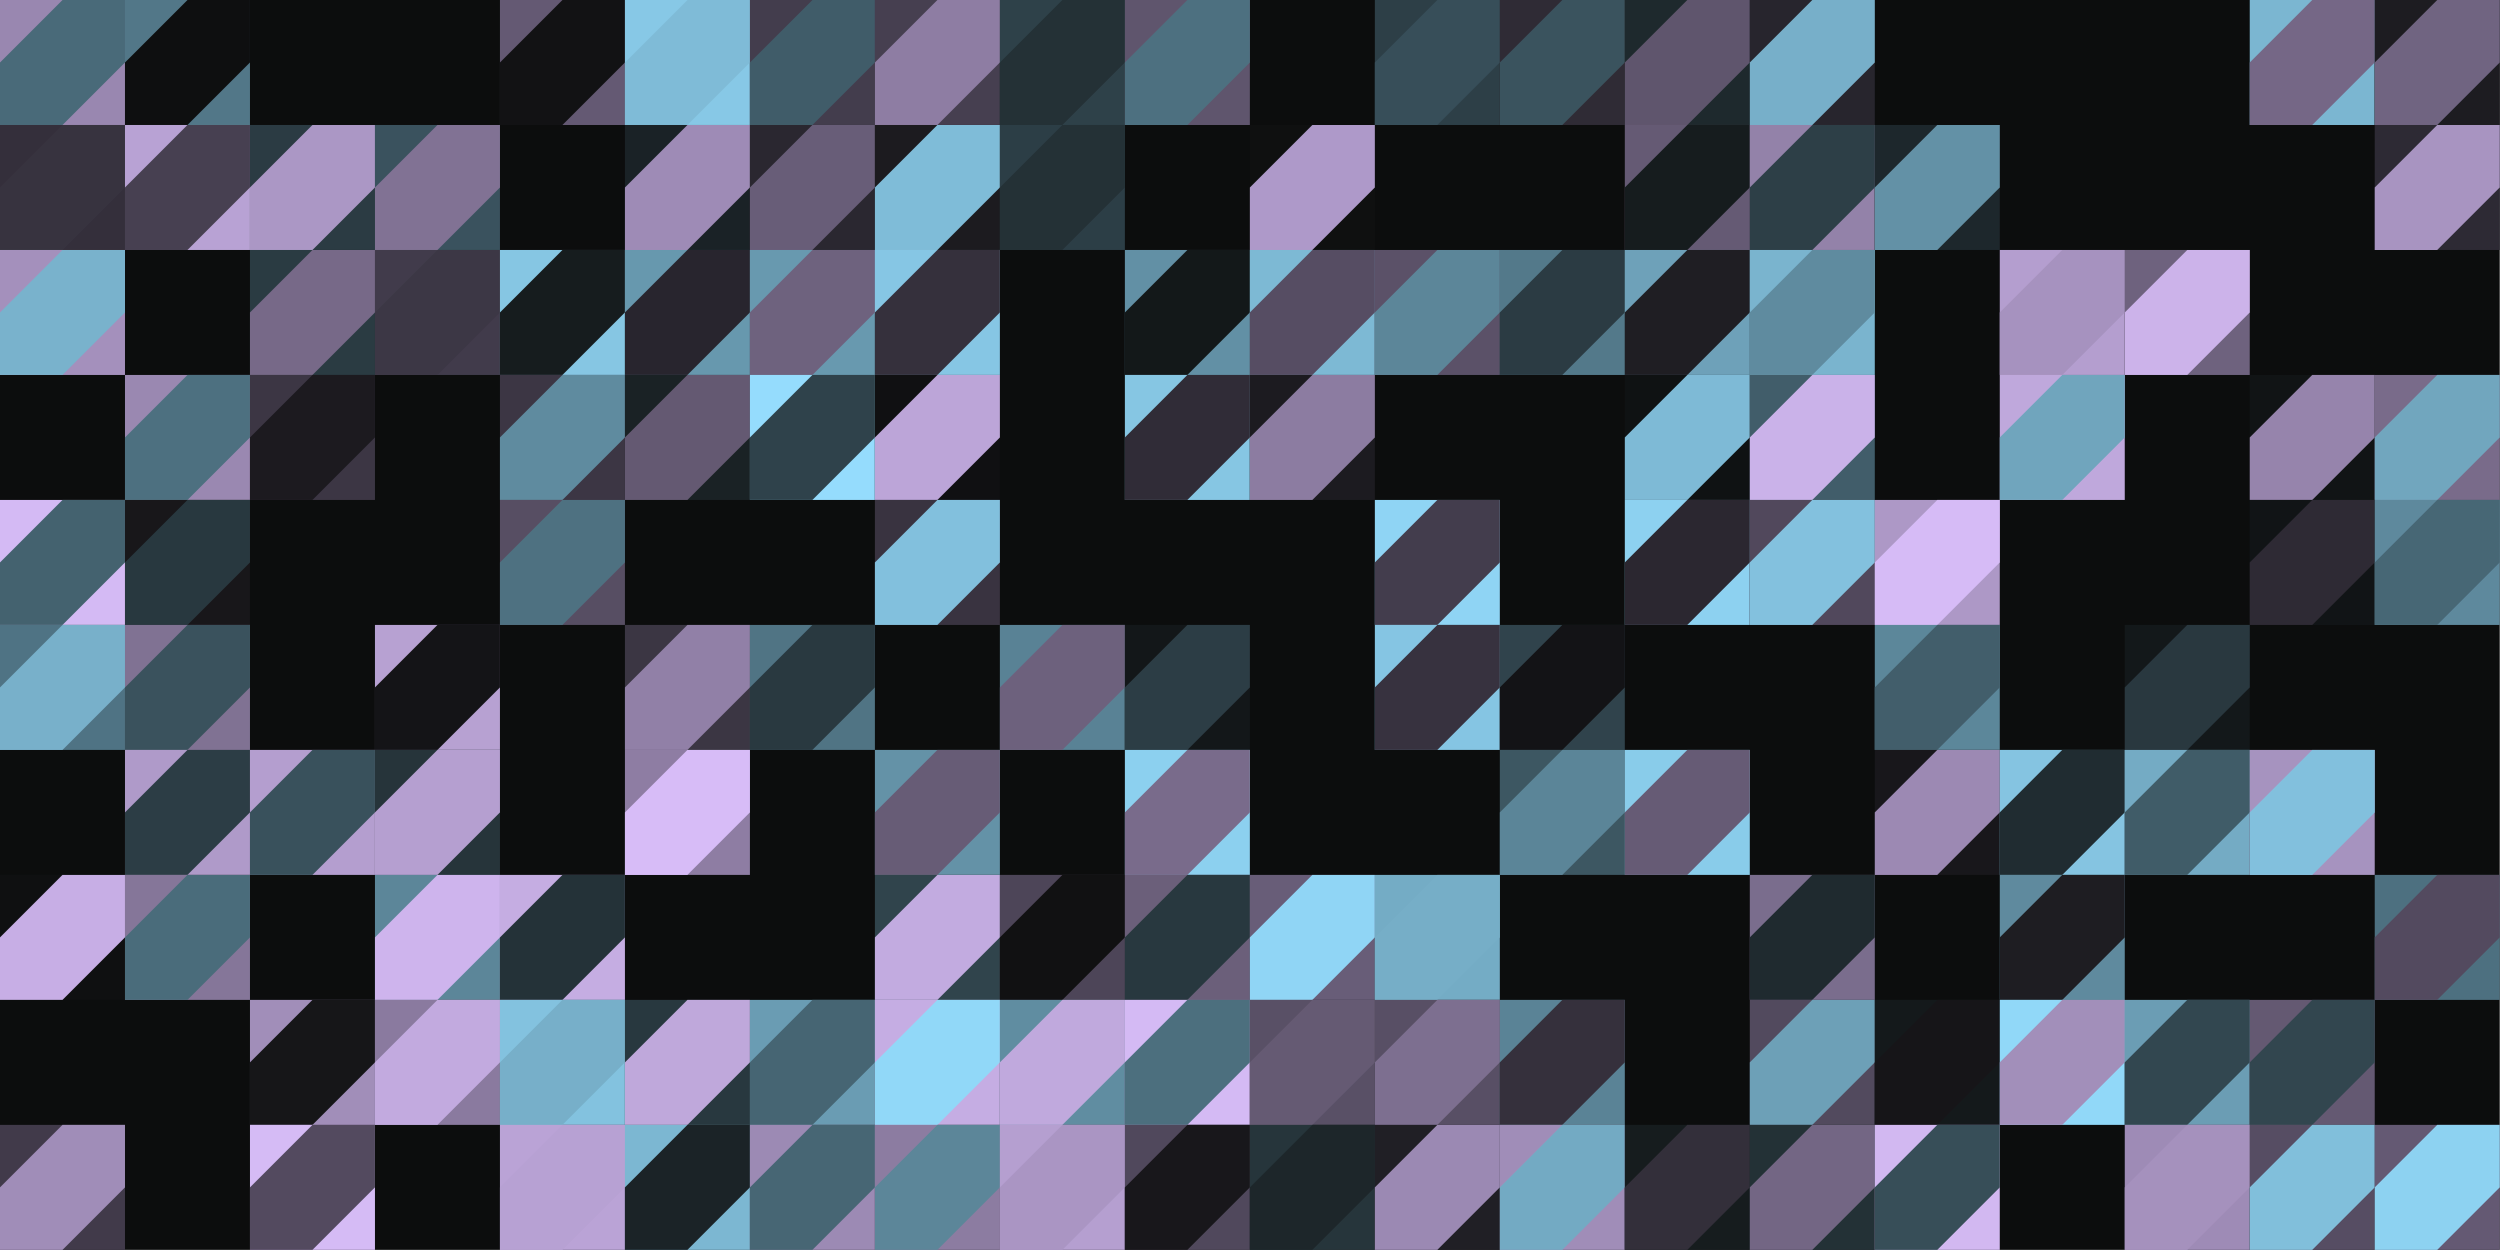 <?xml version="1.0" standalone="no"?><svg xmlns:xlink="http://www.w3.org/1999/xlink" xmlns="http://www.w3.org/2000/svg" viewBox="0 0 1000 500" preserveAspectRatio="xMaxYMax slice"><g transform="scale(0.888)"><rect x="0" y="0" width="1126" height="563" fill="#0c0d0d"/><rect x="0" y="0" width="56.3" height="56.3" fill="#9987b0"/><g transform="translate(0,0) scale(2.815) rotate(0)"><path d="M10 0H20V10L10 20H0V10L10 0Z" fill="#496a79"/></g><rect x="56.3" y="0" width="56.3" height="56.3" fill="#527788"/><g transform="translate(56.3,0) scale(2.815) rotate(0)"><path d="M10 0H20V10L10 20H0V10L10 0Z" fill="#0e0f10"/></g><rect x="225.2" y="0" width="56.3" height="56.3" fill="#645973"/><g transform="translate(225.2,0) scale(2.815) rotate(0)"><path d="M10 0H20V10L10 20H0V10L10 0Z" fill="#121214"/></g><rect x="281.5" y="0" width="56.3" height="56.3" fill="#87c8e6"/><g transform="translate(281.5,0) scale(2.815) rotate(0)"><path d="M10 0H20V10L10 20H0V10L10 0Z" fill="#7fbbd7"/></g><rect x="337.8" y="0" width="56.3" height="56.3" fill="#433d4d"/><g transform="translate(337.8,0) scale(2.815) rotate(0)"><path d="M10 0H20V10L10 20H0V10L10 0Z" fill="#405c69"/></g><rect x="394.1" y="0" width="56.3" height="56.3" fill="#463f50"/><g transform="translate(394.1,0) scale(2.815) rotate(0)"><path d="M10 0H20V10L10 20H0V10L10 0Z" fill="#8e7da3"/></g><rect x="450.4" y="0" width="56.3" height="56.3" fill="#2e4149"/><g transform="translate(450.4,0) scale(2.815) rotate(0)"><path d="M10 0H20V10L10 20H0V10L10 0Z" fill="#243136"/></g><rect x="506.7" y="0" width="56.3" height="56.3" fill="#5f556d"/><g transform="translate(506.7,0) scale(2.815) rotate(0)"><path d="M10 0H20V10L10 20H0V10L10 0Z" fill="#4d7080"/></g><rect x="619.3" y="0" width="56.3" height="56.3" fill="#2d3f47"/><g transform="translate(619.3,0) scale(2.815) rotate(0)"><path d="M10 0H20V10L10 20H0V10L10 0Z" fill="#374e59"/></g><rect x="675.6" y="0" width="56.3" height="56.3" fill="#2f2b35"/><g transform="translate(675.6,0) scale(2.815) rotate(0)"><path d="M10 0H20V10L10 20H0V10L10 0Z" fill="#3a535e"/></g><rect x="731.9" y="0" width="56.3" height="56.3" fill="#1e292d"/><g transform="translate(731.9,0) scale(2.815) rotate(0)"><path d="M10 0H20V10L10 20H0V10L10 0Z" fill="#5f556d"/></g><rect x="788.2" y="0" width="56.3" height="56.3" fill="#27252d"/><g transform="translate(788.2,0) scale(2.815) rotate(0)"><path d="M10 0H20V10L10 20H0V10L10 0Z" fill="#77afc9"/></g><rect x="1013.4" y="0" width="56.3" height="56.3" fill="#7bb6d1"/><g transform="translate(1013.4,0) scale(2.815) rotate(0)"><path d="M10 0H20V10L10 20H0V10L10 0Z" fill="#756786"/></g><rect x="1069.7" y="0" width="56.3" height="56.3" fill="#1d1c21"/><g transform="translate(1069.7,0) scale(2.815) rotate(0)"><path d="M10 0H20V10L10 20H0V10L10 0Z" fill="#706481"/></g><rect x="0" y="56.3" width="56.3" height="56.3" fill="#342f3b"/><g transform="translate(0,56.3) scale(2.815) rotate(0)"><path d="M10 0H20V10L10 20H0V10L10 0Z" fill="#37333f"/></g><rect x="56.3" y="56.3" width="56.3" height="56.3" fill="#b8a2d4"/><g transform="translate(56.3,56.3) scale(2.815) rotate(0)"><path d="M10 0H20V10L10 20H0V10L10 0Z" fill="#474051"/></g><rect x="112.6" y="56.3" width="56.3" height="56.3" fill="#2b3b43"/><g transform="translate(112.6,56.3) scale(2.815) rotate(0)"><path d="M10 0H20V10L10 20H0V10L10 0Z" fill="#ab97c5"/></g><rect x="168.9" y="56.3" width="56.3" height="56.3" fill="#3a525e"/><g transform="translate(168.9,56.3) scale(2.815) rotate(0)"><path d="M10 0H20V10L10 20H0V10L10 0Z" fill="#817294"/></g><rect x="281.5" y="56.3" width="56.3" height="56.3" fill="#1a2226"/><g transform="translate(281.5,56.3) scale(2.815) rotate(0)"><path d="M10 0H20V10L10 20H0V10L10 0Z" fill="#9e8bb6"/></g><rect x="337.8" y="56.3" width="56.3" height="56.3" fill="#2a2730"/><g transform="translate(337.8,56.3) scale(2.815) rotate(0)"><path d="M10 0H20V10L10 20H0V10L10 0Z" fill="#685d78"/></g><rect x="394.1" y="56.3" width="56.3" height="56.3" fill="#1c1b1f"/><g transform="translate(394.1,56.3) scale(2.815) rotate(0)"><path d="M10 0H20V10L10 20H0V10L10 0Z" fill="#7fbcd8"/></g><rect x="450.4" y="56.3" width="56.3" height="56.3" fill="#2c3e46"/><g transform="translate(450.4,56.3) scale(2.815) rotate(0)"><path d="M10 0H20V10L10 20H0V10L10 0Z" fill="#243136"/></g><rect x="563" y="56.3" width="56.3" height="56.3" fill="#0f1010"/><g transform="translate(563,56.3) scale(2.815) rotate(0)"><path d="M10 0H20V10L10 20H0V10L10 0Z" fill="#ae99c9"/></g><rect x="731.9" y="56.3" width="56.3" height="56.3" fill="#655a74"/><g transform="translate(731.9,56.3) scale(2.815) rotate(0)"><path d="M10 0H20V10L10 20H0V10L10 0Z" fill="#161c1e"/></g><rect x="788.2" y="56.3" width="56.3" height="56.3" fill="#9382a9"/><g transform="translate(788.2,56.3) scale(2.815) rotate(0)"><path d="M10 0H20V10L10 20H0V10L10 0Z" fill="#2d3f47"/></g><rect x="844.5" y="56.3" width="56.3" height="56.3" fill="#1d272c"/><g transform="translate(844.5,56.3) scale(2.815) rotate(0)"><path d="M10 0H20V10L10 20H0V10L10 0Z" fill="#6391a6"/></g><rect x="1069.7" y="56.3" width="56.3" height="56.3" fill="#2d2a34"/><g transform="translate(1069.7,56.3) scale(2.815) rotate(0)"><path d="M10 0H20V10L10 20H0V10L10 0Z" fill="#a894c1"/></g><rect x="0" y="112.6" width="56.3" height="56.3" fill="#a490bc"/><g transform="translate(0,112.6) scale(2.815) rotate(0)"><path d="M10 0H20V10L10 20H0V10L10 0Z" fill="#79b2cc"/></g><rect x="112.6" y="112.6" width="56.3" height="56.3" fill="#2a3b42"/><g transform="translate(112.6,112.6) scale(2.815) rotate(0)"><path d="M10 0H20V10L10 20H0V10L10 0Z" fill="#776988"/></g><rect x="168.9" y="112.6" width="56.3" height="56.3" fill="#413b4b"/><g transform="translate(168.9,112.6) scale(2.815) rotate(0)"><path d="M10 0H20V10L10 20H0V10L10 0Z" fill="#3c3745"/></g><rect x="225.2" y="112.6" width="56.3" height="56.3" fill="#86c6e3"/><g transform="translate(225.2,112.6) scale(2.815) rotate(0)"><path d="M10 0H20V10L10 20H0V10L10 0Z" fill="#161c1e"/></g><rect x="281.5" y="112.6" width="56.3" height="56.3" fill="#6798ae"/><g transform="translate(281.5,112.6) scale(2.815) rotate(0)"><path d="M10 0H20V10L10 20H0V10L10 0Z" fill="#28252e"/></g><rect x="337.8" y="112.6" width="56.3" height="56.3" fill="#6899af"/><g transform="translate(337.8,112.6) scale(2.815) rotate(0)"><path d="M10 0H20V10L10 20H0V10L10 0Z" fill="#6e627e"/></g><rect x="394.1" y="112.6" width="56.3" height="56.3" fill="#86c6e4"/><g transform="translate(394.1,112.6) scale(2.815) rotate(0)"><path d="M10 0H20V10L10 20H0V10L10 0Z" fill="#35303c"/></g><rect x="506.7" y="112.6" width="56.3" height="56.3" fill="#6290a5"/><g transform="translate(506.7,112.6) scale(2.815) rotate(0)"><path d="M10 0H20V10L10 20H0V10L10 0Z" fill="#131819"/></g><rect x="563" y="112.6" width="56.3" height="56.3" fill="#7db9d4"/><g transform="translate(563,112.6) scale(2.815) rotate(0)"><path d="M10 0H20V10L10 20H0V10L10 0Z" fill="#564d63"/></g><rect x="619.3" y="112.6" width="56.3" height="56.3" fill="#5b5168"/><g transform="translate(619.3,112.6) scale(2.815) rotate(0)"><path d="M10 0H20V10L10 20H0V10L10 0Z" fill="#5c8699"/></g><rect x="675.6" y="112.6" width="56.3" height="56.3" fill="#53798a"/><g transform="translate(675.6,112.6) scale(2.815) rotate(0)"><path d="M10 0H20V10L10 20H0V10L10 0Z" fill="#2b3b43"/></g><rect x="731.9" y="112.6" width="56.3" height="56.3" fill="#6ea1b9"/><g transform="translate(731.9,112.6) scale(2.815) rotate(0)"><path d="M10 0H20V10L10 20H0V10L10 0Z" fill="#1f1e23"/></g><rect x="788.2" y="112.6" width="56.3" height="56.3" fill="#7ab4ce"/><g transform="translate(788.2,112.6) scale(2.815) rotate(0)"><path d="M10 0H20V10L10 20H0V10L10 0Z" fill="#5f8b9f"/></g><rect x="900.8" y="112.6" width="56.3" height="56.3" fill="#b49ecf"/><g transform="translate(900.8,112.6) scale(2.815) rotate(0)"><path d="M10 0H20V10L10 20H0V10L10 0Z" fill="#a692bf"/></g><rect x="957.1" y="112.6" width="56.3" height="56.3" fill="#6e627e"/><g transform="translate(957.1,112.6) scale(2.815) rotate(0)"><path d="M10 0H20V10L10 20H0V10L10 0Z" fill="#ccb3ea"/></g><rect x="56.3" y="168.9" width="56.3" height="56.3" fill="#9a88b1"/><g transform="translate(56.3,168.9) scale(2.815) rotate(0)"><path d="M10 0H20V10L10 20H0V10L10 0Z" fill="#4d7080"/></g><rect x="112.6" y="168.9" width="56.3" height="56.3" fill="#3c3644"/><g transform="translate(112.6,168.9) scale(2.815) rotate(0)"><path d="M10 0H20V10L10 20H0V10L10 0Z" fill="#1c1a1f"/></g><rect x="225.2" y="168.9" width="56.3" height="56.3" fill="#3c3644"/><g transform="translate(225.2,168.9) scale(2.815) rotate(0)"><path d="M10 0H20V10L10 20H0V10L10 0Z" fill="#5f8b9f"/></g><rect x="281.5" y="168.9" width="56.3" height="56.3" fill="#1a2225"/><g transform="translate(281.5,168.9) scale(2.815) rotate(0)"><path d="M10 0H20V10L10 20H0V10L10 0Z" fill="#645972"/></g><rect x="337.8" y="168.9" width="56.3" height="56.3" fill="#95dcfd"/><g transform="translate(337.8,168.9) scale(2.815) rotate(0)"><path d="M10 0H20V10L10 20H0V10L10 0Z" fill="#2f424b"/></g><rect x="394.1" y="168.9" width="56.3" height="56.3" fill="#101012"/><g transform="translate(394.1,168.9) scale(2.815) rotate(0)"><path d="M10 0H20V10L10 20H0V10L10 0Z" fill="#bca5d8"/></g><rect x="506.7" y="168.9" width="56.3" height="56.3" fill="#86c6e3"/><g transform="translate(506.7,168.9) scale(2.815) rotate(0)"><path d="M10 0H20V10L10 20H0V10L10 0Z" fill="#302c37"/></g><rect x="563" y="168.9" width="56.3" height="56.3" fill="#1c1b20"/><g transform="translate(563,168.9) scale(2.815) rotate(0)"><path d="M10 0H20V10L10 20H0V10L10 0Z" fill="#8c7ca1"/></g><rect x="731.9" y="168.9" width="56.3" height="56.3" fill="#0f1213"/><g transform="translate(731.9,168.9) scale(2.815) rotate(0)"><path d="M10 0H20V10L10 20H0V10L10 0Z" fill="#7ebad6"/></g><rect x="788.2" y="168.9" width="56.3" height="56.3" fill="#415d6a"/><g transform="translate(788.2,168.9) scale(2.815) rotate(0)"><path d="M10 0H20V10L10 20H0V10L10 0Z" fill="#cab2e9"/></g><rect x="900.8" y="168.9" width="56.3" height="56.3" fill="#bfa8dc"/><g transform="translate(900.8,168.9) scale(2.815) rotate(0)"><path d="M10 0H20V10L10 20H0V10L10 0Z" fill="#70a5bd"/></g><rect x="1013.4" y="168.9" width="56.3" height="56.3" fill="#111415"/><g transform="translate(1013.4,168.9) scale(2.815) rotate(0)"><path d="M10 0H20V10L10 20H0V10L10 0Z" fill="#9684ac"/></g><rect x="1069.7" y="168.9" width="56.3" height="56.3" fill="#796b8a"/><g transform="translate(1069.7,168.9) scale(2.815) rotate(0)"><path d="M10 0H20V10L10 20H0V10L10 0Z" fill="#71a6be"/></g><rect x="0" y="225.2" width="56.3" height="56.3" fill="#d4baf4"/><g transform="translate(0,225.2) scale(2.815) rotate(0)"><path d="M10 0H20V10L10 20H0V10L10 0Z" fill="#44626f"/></g><rect x="56.3" y="225.2" width="56.3" height="56.3" fill="#18171a"/><g transform="translate(56.3,225.2) scale(2.815) rotate(0)"><path d="M10 0H20V10L10 20H0V10L10 0Z" fill="#28383f"/></g><rect x="225.2" y="225.2" width="56.3" height="56.3" fill="#574e63"/><g transform="translate(225.2,225.2) scale(2.815) rotate(0)"><path d="M10 0H20V10L10 20H0V10L10 0Z" fill="#4e7181"/></g><rect x="394.1" y="225.2" width="56.3" height="56.3" fill="#393340"/><g transform="translate(394.1,225.2) scale(2.815) rotate(0)"><path d="M10 0H20V10L10 20H0V10L10 0Z" fill="#82c0dd"/></g><rect x="619.3" y="225.2" width="56.3" height="56.3" fill="#8fd4f4"/><g transform="translate(619.3,225.2) scale(2.815) rotate(0)"><path d="M10 0H20V10L10 20H0V10L10 0Z" fill="#433d4d"/></g><rect x="731.9" y="225.2" width="56.3" height="56.3" fill="#8dd1f0"/><g transform="translate(731.9,225.2) scale(2.815) rotate(0)"><path d="M10 0H20V10L10 20H0V10L10 0Z" fill="#2b2730"/></g><rect x="788.2" y="225.2" width="56.3" height="56.3" fill="#51485c"/><g transform="translate(788.2,225.2) scale(2.815) rotate(0)"><path d="M10 0H20V10L10 20H0V10L10 0Z" fill="#83c1de"/></g><rect x="844.5" y="225.2" width="56.3" height="56.3" fill="#ad98c6"/><g transform="translate(844.5,225.2) scale(2.815) rotate(0)"><path d="M10 0H20V10L10 20H0V10L10 0Z" fill="#d6bbf6"/></g><rect x="1013.4" y="225.2" width="56.3" height="56.3" fill="#111416"/><g transform="translate(1013.4,225.2) scale(2.815) rotate(0)"><path d="M10 0H20V10L10 20H0V10L10 0Z" fill="#2e2a34"/></g><rect x="1069.7" y="225.2" width="56.3" height="56.3" fill="#5e899d"/><g transform="translate(1069.7,225.2) scale(2.815) rotate(0)"><path d="M10 0H20V10L10 20H0V10L10 0Z" fill="#476775"/></g><rect x="0" y="281.5" width="56.3" height="56.3" fill="#4f7384"/><g transform="translate(0,281.5) scale(2.815) rotate(0)"><path d="M10 0H20V10L10 20H0V10L10 0Z" fill="#78b0ca"/></g><rect x="56.3" y="281.5" width="56.3" height="56.3" fill="#807293"/><g transform="translate(56.3,281.5) scale(2.815) rotate(0)"><path d="M10 0H20V10L10 20H0V10L10 0Z" fill="#3a525d"/></g><rect x="168.9" y="281.5" width="56.3" height="56.3" fill="#b7a1d2"/><g transform="translate(168.9,281.5) scale(2.815) rotate(0)"><path d="M10 0H20V10L10 20H0V10L10 0Z" fill="#141417"/></g><rect x="281.5" y="281.5" width="56.3" height="56.3" fill="#3b3643"/><g transform="translate(281.5,281.5) scale(2.815) rotate(0)"><path d="M10 0H20V10L10 20H0V10L10 0Z" fill="#9180a7"/></g><rect x="337.8" y="281.5" width="56.3" height="56.3" fill="#507484"/><g transform="translate(337.8,281.5) scale(2.815) rotate(0)"><path d="M10 0H20V10L10 20H0V10L10 0Z" fill="#293940"/></g><rect x="450.4" y="281.5" width="56.3" height="56.3" fill="#598295"/><g transform="translate(450.4,281.5) scale(2.815) rotate(0)"><path d="M10 0H20V10L10 20H0V10L10 0Z" fill="#6d617d"/></g><rect x="506.7" y="281.5" width="56.3" height="56.3" fill="#131719"/><g transform="translate(506.7,281.5) scale(2.815) rotate(0)"><path d="M10 0H20V10L10 20H0V10L10 0Z" fill="#2c3d45"/></g><rect x="619.3" y="281.5" width="56.3" height="56.3" fill="#85c5e3"/><g transform="translate(619.3,281.5) scale(2.815) rotate(0)"><path d="M10 0H20V10L10 20H0V10L10 0Z" fill="#37323f"/></g><rect x="675.6" y="281.5" width="56.3" height="56.3" fill="#30434c"/><g transform="translate(675.6,281.5) scale(2.815) rotate(0)"><path d="M10 0H20V10L10 20H0V10L10 0Z" fill="#131316"/></g><rect x="844.5" y="281.5" width="56.3" height="56.3" fill="#5c879a"/><g transform="translate(844.5,281.5) scale(2.815) rotate(0)"><path d="M10 0H20V10L10 20H0V10L10 0Z" fill="#425e6b"/></g><rect x="957.1" y="281.5" width="56.3" height="56.3" fill="#13181a"/><g transform="translate(957.1,281.5) scale(2.815) rotate(0)"><path d="M10 0H20V10L10 20H0V10L10 0Z" fill="#29383f"/></g><rect x="56.3" y="337.8" width="56.3" height="56.3" fill="#af9ac9"/><g transform="translate(56.3,337.8) scale(2.815) rotate(0)"><path d="M10 0H20V10L10 20H0V10L10 0Z" fill="#2c3d45"/></g><rect x="112.6" y="337.8" width="56.3" height="56.3" fill="#b49ecf"/><g transform="translate(112.6,337.8) scale(2.815) rotate(0)"><path d="M10 0H20V10L10 20H0V10L10 0Z" fill="#39515c"/></g><rect x="168.9" y="337.8" width="56.3" height="56.3" fill="#26343a"/><g transform="translate(168.9,337.8) scale(2.815) rotate(0)"><path d="M10 0H20V10L10 20H0V10L10 0Z" fill="#b59fd0"/></g><rect x="281.5" y="337.8" width="56.3" height="56.3" fill="#8e7da3"/><g transform="translate(281.5,337.8) scale(2.815) rotate(0)"><path d="M10 0H20V10L10 20H0V10L10 0Z" fill="#d7bcf7"/></g><rect x="394.1" y="337.8" width="56.3" height="56.3" fill="#6492a7"/><g transform="translate(394.1,337.8) scale(2.815) rotate(0)"><path d="M10 0H20V10L10 20H0V10L10 0Z" fill="#675c76"/></g><rect x="506.7" y="337.8" width="56.3" height="56.3" fill="#8cd0ef"/><g transform="translate(506.7,337.8) scale(2.815) rotate(0)"><path d="M10 0H20V10L10 20H0V10L10 0Z" fill="#796b8b"/></g><rect x="675.6" y="337.8" width="56.3" height="56.3" fill="#3d5762"/><g transform="translate(675.6,337.8) scale(2.815) rotate(0)"><path d="M10 0H20V10L10 20H0V10L10 0Z" fill="#5b8598"/></g><rect x="731.9" y="337.8" width="56.3" height="56.3" fill="#89ccea"/><g transform="translate(731.9,337.8) scale(2.815) rotate(0)"><path d="M10 0H20V10L10 20H0V10L10 0Z" fill="#665b75"/></g><rect x="844.5" y="337.8" width="56.3" height="56.3" fill="#18171b"/><g transform="translate(844.5,337.8) scale(2.815) rotate(0)"><path d="M10 0H20V10L10 20H0V10L10 0Z" fill="#9c89b3"/></g><rect x="900.8" y="337.8" width="56.3" height="56.3" fill="#85c4e1"/><g transform="translate(900.8,337.8) scale(2.815) rotate(0)"><path d="M10 0H20V10L10 20H0V10L10 0Z" fill="#202c31"/></g><rect x="957.1" y="337.8" width="56.3" height="56.3" fill="#74abc4"/><g transform="translate(957.1,337.8) scale(2.815) rotate(0)"><path d="M10 0H20V10L10 20H0V10L10 0Z" fill="#405c68"/></g><rect x="1013.4" y="337.8" width="56.3" height="56.3" fill="#a693bf"/><g transform="translate(1013.4,337.8) scale(2.815) rotate(0)"><path d="M10 0H20V10L10 20H0V10L10 0Z" fill="#82c0dd"/></g><rect x="0" y="394.1" width="56.3" height="56.3" fill="#0f1011"/><g transform="translate(0,394.1) scale(2.815) rotate(0)"><path d="M10 0H20V10L10 20H0V10L10 0Z" fill="#c7aee5"/></g><rect x="56.3" y="394.1" width="56.3" height="56.3" fill="#857699"/><g transform="translate(56.3,394.1) scale(2.815) rotate(0)"><path d="M10 0H20V10L10 20H0V10L10 0Z" fill="#4a6c7b"/></g><rect x="168.9" y="394.1" width="56.3" height="56.3" fill="#5c8699"/><g transform="translate(168.9,394.1) scale(2.815) rotate(0)"><path d="M10 0H20V10L10 20H0V10L10 0Z" fill="#ceb4ed"/></g><rect x="225.2" y="394.1" width="56.3" height="56.3" fill="#c5ade2"/><g transform="translate(225.2,394.1) scale(2.815) rotate(0)"><path d="M10 0H20V10L10 20H0V10L10 0Z" fill="#243238"/></g><rect x="394.1" y="394.1" width="56.3" height="56.3" fill="#30444c"/><g transform="translate(394.1,394.1) scale(2.815) rotate(0)"><path d="M10 0H20V10L10 20H0V10L10 0Z" fill="#c2abe0"/></g><rect x="450.4" y="394.1" width="56.3" height="56.3" fill="#4d4558"/><g transform="translate(450.4,394.1) scale(2.815) rotate(0)"><path d="M10 0H20V10L10 20H0V10L10 0Z" fill="#111112"/></g><rect x="506.7" y="394.1" width="56.3" height="56.3" fill="#6b5f7a"/><g transform="translate(506.7,394.1) scale(2.815) rotate(0)"><path d="M10 0H20V10L10 20H0V10L10 0Z" fill="#28383f"/></g><rect x="563" y="394.1" width="56.3" height="56.3" fill="#685d78"/><g transform="translate(563,394.1) scale(2.815) rotate(0)"><path d="M10 0H20V10L10 20H0V10L10 0Z" fill="#90d5f5"/></g><rect x="619.3" y="394.1" width="56.3" height="56.3" fill="#74acc5"/><g transform="translate(619.3,394.1) scale(2.815) rotate(0)"><path d="M10 0H20V10L10 20H0V10L10 0Z" fill="#76aec7"/></g><rect x="788.2" y="394.1" width="56.3" height="56.3" fill="#7a6d8d"/><g transform="translate(788.2,394.1) scale(2.815) rotate(0)"><path d="M10 0H20V10L10 20H0V10L10 0Z" fill="#1f2a2f"/></g><rect x="900.8" y="394.1" width="56.3" height="56.3" fill="#5f8a9e"/><g transform="translate(900.8,394.1) scale(2.815) rotate(0)"><path d="M10 0H20V10L10 20H0V10L10 0Z" fill="#1e1d22"/></g><rect x="1069.7" y="394.1" width="56.3" height="56.3" fill="#4d7080"/><g transform="translate(1069.7,394.1) scale(2.815) rotate(0)"><path d="M10 0H20V10L10 20H0V10L10 0Z" fill="#534a5f"/></g><rect x="112.6" y="450.4" width="56.3" height="56.3" fill="#a18eb9"/><g transform="translate(112.6,450.4) scale(2.815) rotate(0)"><path d="M10 0H20V10L10 20H0V10L10 0Z" fill="#161618"/></g><rect x="168.9" y="450.4" width="56.3" height="56.3" fill="#8a7a9f"/><g transform="translate(168.9,450.4) scale(2.815) rotate(0)"><path d="M10 0H20V10L10 20H0V10L10 0Z" fill="#c2aadf"/></g><rect x="225.2" y="450.4" width="56.3" height="56.3" fill="#83c2df"/><g transform="translate(225.2,450.4) scale(2.815) rotate(0)"><path d="M10 0H20V10L10 20H0V10L10 0Z" fill="#77afc9"/></g><rect x="281.5" y="450.4" width="56.3" height="56.3" fill="#28383f"/><g transform="translate(281.5,450.4) scale(2.815) rotate(0)"><path d="M10 0H20V10L10 20H0V10L10 0Z" fill="#bfa8db"/></g><rect x="337.8" y="450.4" width="56.3" height="56.3" fill="#6a9cb3"/><g transform="translate(337.8,450.4) scale(2.815) rotate(0)"><path d="M10 0H20V10L10 20H0V10L10 0Z" fill="#466573"/></g><rect x="394.1" y="450.4" width="56.3" height="56.3" fill="#c5ade3"/><g transform="translate(394.1,450.4) scale(2.815) rotate(0)"><path d="M10 0H20V10L10 20H0V10L10 0Z" fill="#91d8f8"/></g><rect x="450.4" y="450.4" width="56.3" height="56.3" fill="#608da1"/><g transform="translate(450.4,450.4) scale(2.815) rotate(0)"><path d="M10 0H20V10L10 20H0V10L10 0Z" fill="#c0a9dd"/></g><rect x="506.7" y="450.4" width="56.3" height="56.3" fill="#d4baf4"/><g transform="translate(506.7,450.4) scale(2.815) rotate(0)"><path d="M10 0H20V10L10 20H0V10L10 0Z" fill="#4c6f7e"/></g><rect x="563" y="450.4" width="56.3" height="56.3" fill="#595066"/><g transform="translate(563,450.4) scale(2.815) rotate(0)"><path d="M10 0H20V10L10 20H0V10L10 0Z" fill="#655a73"/></g><rect x="619.3" y="450.4" width="56.3" height="56.3" fill="#584f65"/><g transform="translate(619.3,450.4) scale(2.815) rotate(0)"><path d="M10 0H20V10L10 20H0V10L10 0Z" fill="#7d6f90"/></g><rect x="675.6" y="450.4" width="56.3" height="56.3" fill="#5a8396"/><g transform="translate(675.6,450.4) scale(2.815) rotate(0)"><path d="M10 0H20V10L10 20H0V10L10 0Z" fill="#35303c"/></g><rect x="788.2" y="450.4" width="56.3" height="56.3" fill="#524a5e"/><g transform="translate(788.2,450.4) scale(2.815) rotate(0)"><path d="M10 0H20V10L10 20H0V10L10 0Z" fill="#6da0b7"/></g><rect x="844.5" y="450.4" width="56.3" height="56.3" fill="#14191b"/><g transform="translate(844.5,450.4) scale(2.815) rotate(0)"><path d="M10 0H20V10L10 20H0V10L10 0Z" fill="#161518"/></g><rect x="900.8" y="450.4" width="56.3" height="56.3" fill="#91d8f8"/><g transform="translate(900.8,450.4) scale(2.815) rotate(0)"><path d="M10 0H20V10L10 20H0V10L10 0Z" fill="#a28fba"/></g><rect x="957.1" y="450.4" width="56.3" height="56.3" fill="#6b9db4"/><g transform="translate(957.1,450.4) scale(2.815) rotate(0)"><path d="M10 0H20V10L10 20H0V10L10 0Z" fill="#324750"/></g><rect x="1013.4" y="450.4" width="56.3" height="56.3" fill="#645972"/><g transform="translate(1013.4,450.4) scale(2.815) rotate(0)"><path d="M10 0H20V10L10 20H0V10L10 0Z" fill="#32464f"/></g><rect x="0" y="506.7" width="56.3" height="56.3" fill="#413a4a"/><g transform="translate(0,506.7) scale(2.815) rotate(0)"><path d="M10 0H20V10L10 20H0V10L10 0Z" fill="#a08db8"/></g><rect x="112.6" y="506.7" width="56.3" height="56.3" fill="#d5bbf5"/><g transform="translate(112.6,506.7) scale(2.815) rotate(0)"><path d="M10 0H20V10L10 20H0V10L10 0Z" fill="#534a5f"/></g><rect x="225.2" y="506.7" width="56.3" height="56.3" fill="#baa3d6"/><g transform="translate(225.2,506.7) scale(2.815) rotate(0)"><path d="M10 0H20V10L10 20H0V10L10 0Z" fill="#b7a1d3"/></g><rect x="281.5" y="506.7" width="56.3" height="56.3" fill="#7cb7d2"/><g transform="translate(281.5,506.7) scale(2.815) rotate(0)"><path d="M10 0H20V10L10 20H0V10L10 0Z" fill="#1b2327"/></g><rect x="337.8" y="506.7" width="56.3" height="56.3" fill="#9c8ab4"/><g transform="translate(337.8,506.7) scale(2.815) rotate(0)"><path d="M10 0H20V10L10 20H0V10L10 0Z" fill="#476674"/></g><rect x="394.1" y="506.7" width="56.3" height="56.3" fill="#8c7ca1"/><g transform="translate(394.1,506.7) scale(2.815) rotate(0)"><path d="M10 0H20V10L10 20H0V10L10 0Z" fill="#5c8699"/></g><rect x="450.4" y="506.7" width="56.3" height="56.3" fill="#b59fd0"/><g transform="translate(450.4,506.7) scale(2.815) rotate(0)"><path d="M10 0H20V10L10 20H0V10L10 0Z" fill="#aa95c3"/></g><rect x="506.7" y="506.7" width="56.3" height="56.3" fill="#50485c"/><g transform="translate(506.7,506.7) scale(2.815) rotate(0)"><path d="M10 0H20V10L10 20H0V10L10 0Z" fill="#18171b"/></g><rect x="563" y="506.7" width="56.3" height="56.3" fill="#26353b"/><g transform="translate(563,506.7) scale(2.815) rotate(0)"><path d="M10 0H20V10L10 20H0V10L10 0Z" fill="#1d262a"/></g><rect x="619.3" y="506.7" width="56.3" height="56.3" fill="#201f25"/><g transform="translate(619.3,506.7) scale(2.815) rotate(0)"><path d="M10 0H20V10L10 20H0V10L10 0Z" fill="#9b89b3"/></g><rect x="675.6" y="506.7" width="56.3" height="56.3" fill="#a08db8"/><g transform="translate(675.6,506.7) scale(2.815) rotate(0)"><path d="M10 0H20V10L10 20H0V10L10 0Z" fill="#73aac3"/></g><rect x="731.9" y="506.7" width="56.3" height="56.3" fill="#161c1e"/><g transform="translate(731.9,506.7) scale(2.815) rotate(0)"><path d="M10 0H20V10L10 20H0V10L10 0Z" fill="#332f3a"/></g><rect x="788.2" y="506.7" width="56.3" height="56.3" fill="#233136"/><g transform="translate(788.2,506.7) scale(2.815) rotate(0)"><path d="M10 0H20V10L10 20H0V10L10 0Z" fill="#736684"/></g><rect x="844.5" y="506.7" width="56.3" height="56.3" fill="#d2b8f1"/><g transform="translate(844.5,506.7) scale(2.815) rotate(0)"><path d="M10 0H20V10L10 20H0V10L10 0Z" fill="#374e58"/></g><rect x="957.1" y="506.7" width="56.3" height="56.3" fill="#9e8bb6"/><g transform="translate(957.1,506.7) scale(2.815) rotate(0)"><path d="M10 0H20V10L10 20H0V10L10 0Z" fill="#a591bd"/></g><rect x="1013.4" y="506.7" width="56.3" height="56.3" fill="#564d63"/><g transform="translate(1013.4,506.7) scale(2.815) rotate(0)"><path d="M10 0H20V10L10 20H0V10L10 0Z" fill="#81bfdb"/></g><rect x="1069.7" y="506.7" width="56.3" height="56.3" fill="#645973"/><g transform="translate(1069.7,506.7) scale(2.815) rotate(0)"><path d="M10 0H20V10L10 20H0V10L10 0Z" fill="#8dd2f1"/></g></g></svg>